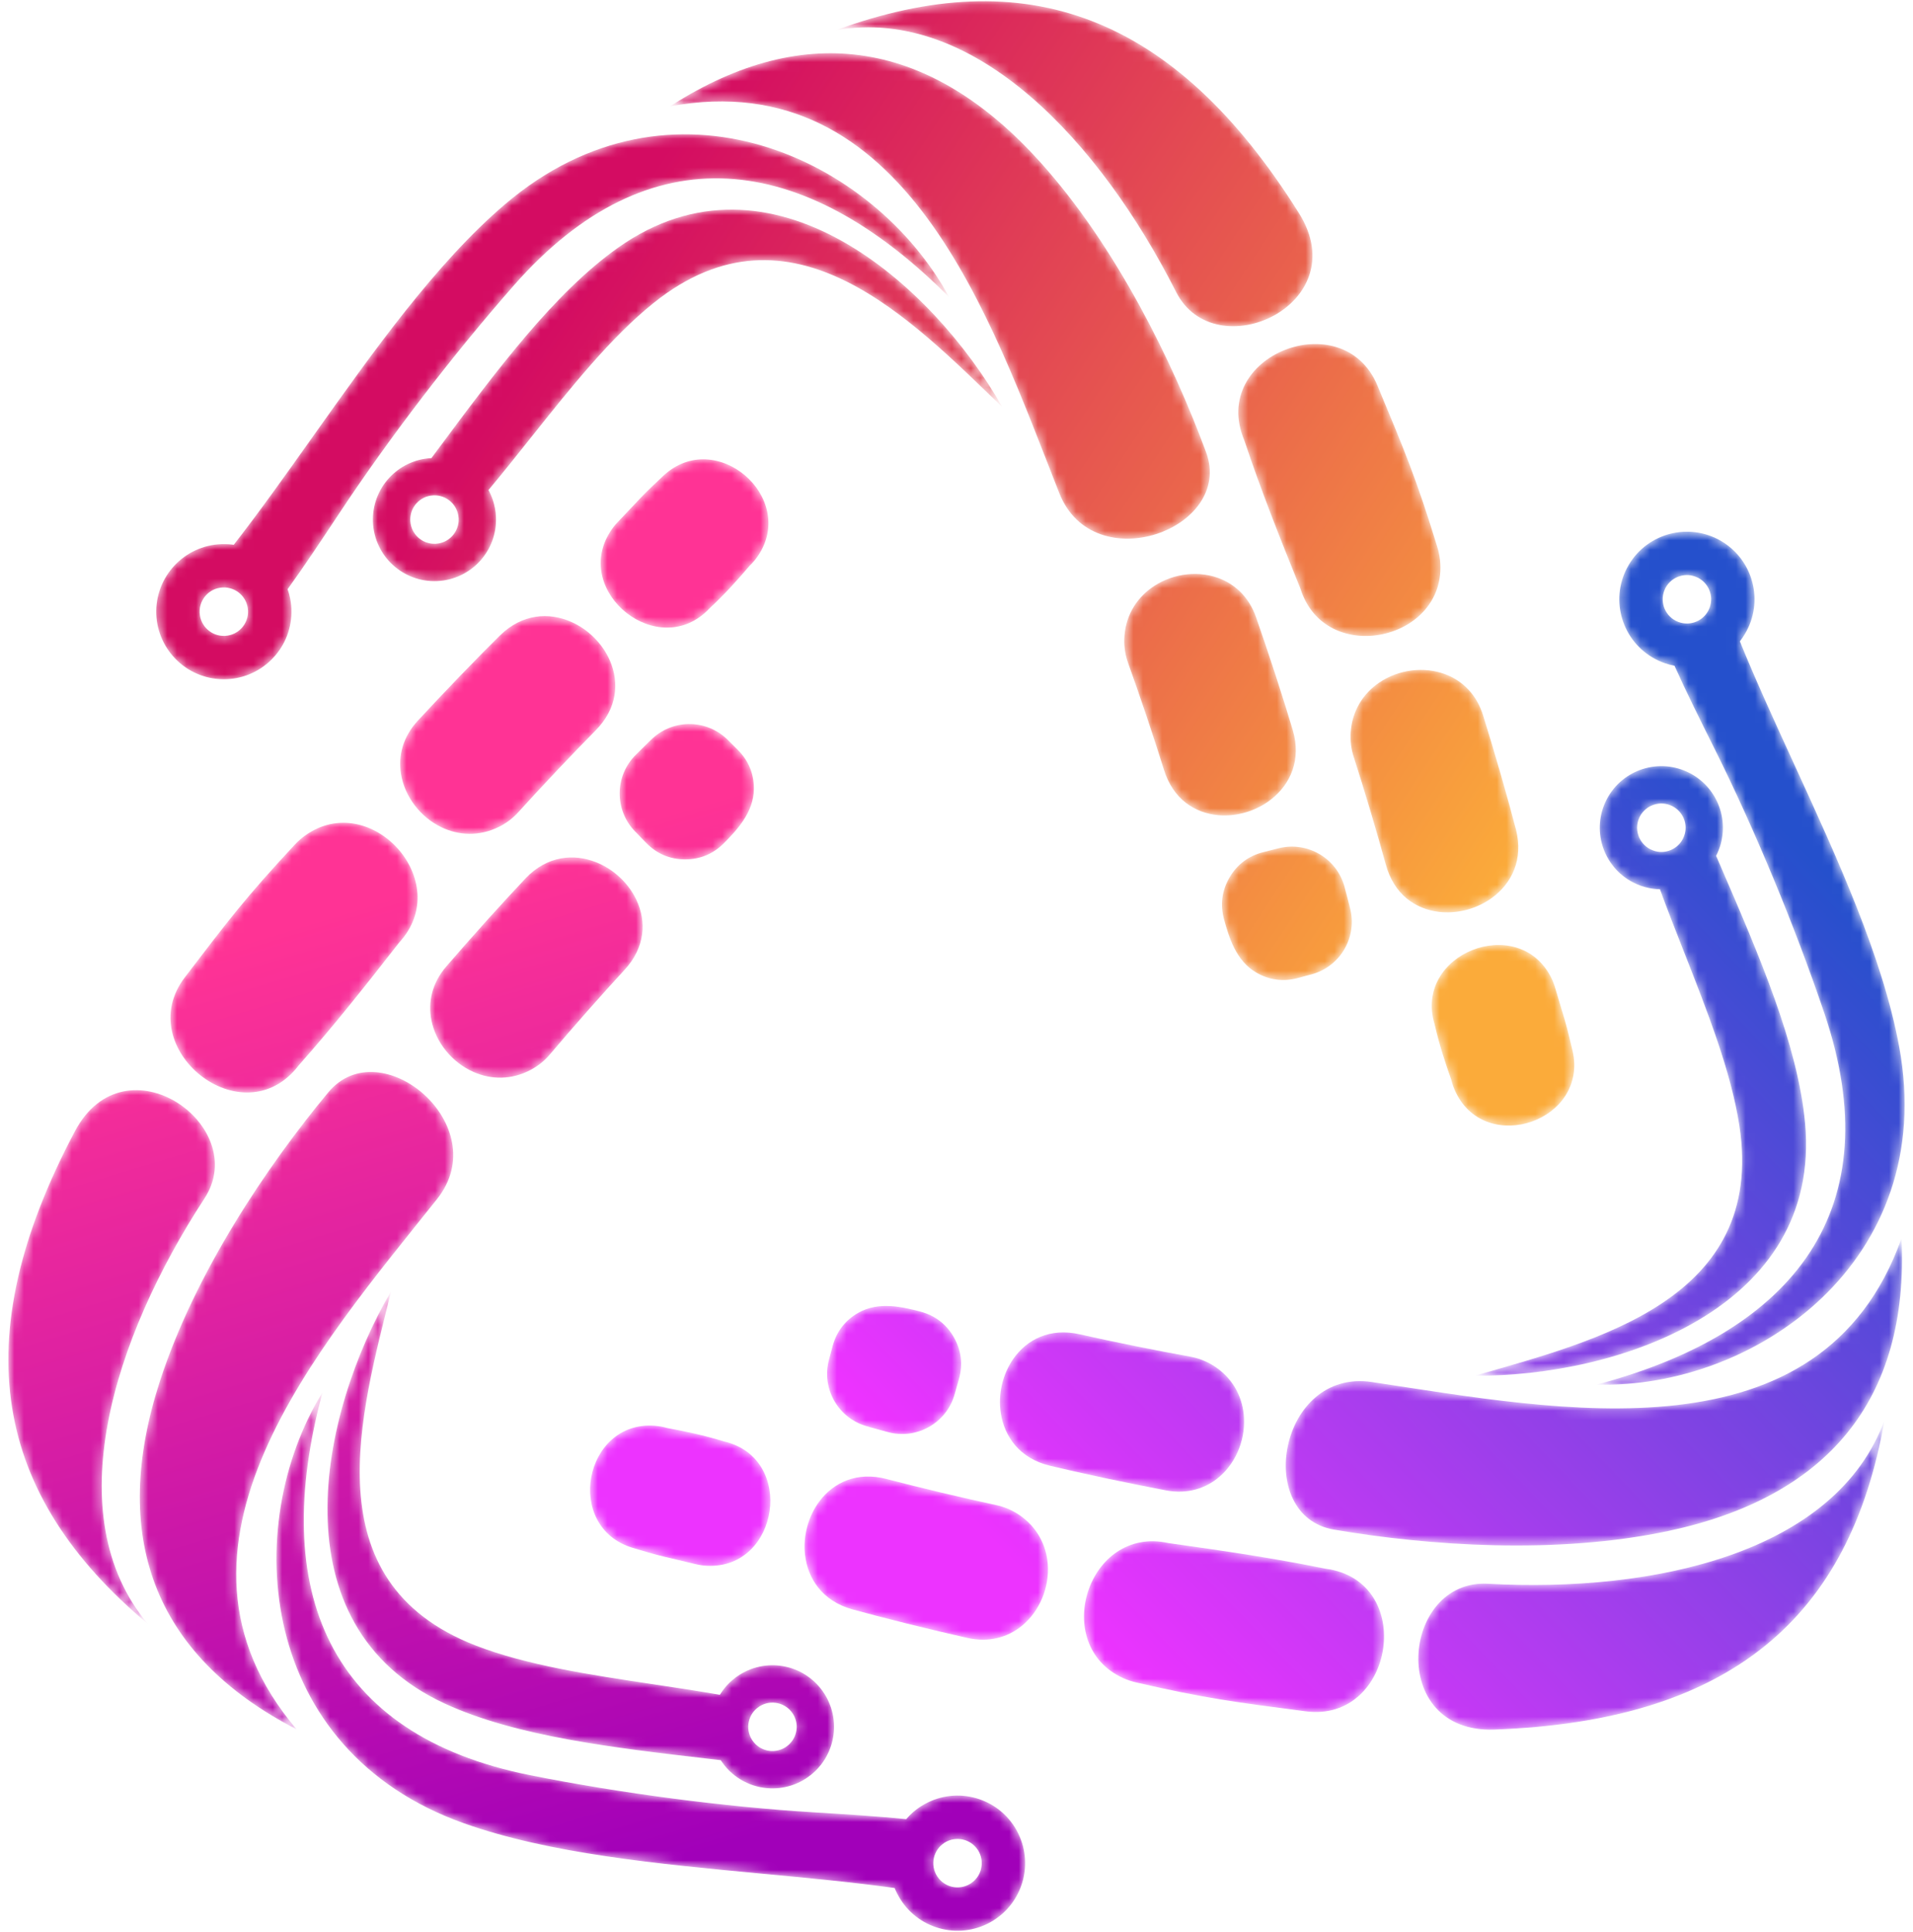 <svg width="200" height="202" viewBox="0 0 200 202" fill="none" xmlns="http://www.w3.org/2000/svg">
  <mask id="mask0_2_4" style="mask-type:luminance" maskUnits="userSpaceOnUse" x="87" y="0"
    width="51" height="35">
    <path fill-rule="evenodd" clip-rule="evenodd"
      d="M122.955 30.521C115.057 14.925 101.945 0.617 87.408 3.148C107.12 -4.053 122.697 1.363 135.813 22.305C141.779 31.829 127.04 38.589 122.955 30.521Z"
      fill="white" />
  </mask>
  <g mask="url(#mask0_2_4)">
    <path
      d="M122.955 30.521C115.057 14.925 101.945 0.617 87.408 3.148C107.12 -4.053 122.697 1.363 135.813 22.305C141.779 31.829 127.04 38.589 122.955 30.521Z"
      fill="url(#paint0_linear_2_4)" />
  </g>
  <mask id="mask1_2_4" style="mask-type:luminance" maskUnits="userSpaceOnUse" x="127" y="88"
    width="15" height="15">
    <path fill-rule="evenodd" clip-rule="evenodd"
      d="M132.057 89.101L133.677 88.691C135.193 88.308 136.728 88.576 137.979 89.319C139.231 90.063 140.203 91.285 140.588 92.803C140.721 93.331 141.093 94.689 141.2 95.183C141.519 96.663 141.228 98.141 140.492 99.344C139.757 100.551 138.572 101.484 137.109 101.876L135.665 102.264C134.908 102.467 134.16 102.517 133.429 102.417C132.697 102.319 131.989 102.068 131.311 101.668C130.257 101.048 129.545 100.127 129.028 99.1C128.543 98.137 128.233 97.084 127.969 96.119C127.763 95.357 127.707 94.607 127.801 93.875C127.896 93.143 128.143 92.433 128.539 91.755C128.936 91.072 129.433 90.505 130.02 90.063C130.609 89.619 131.291 89.295 132.057 89.101Z"
      fill="white" />
  </mask>
  <g mask="url(#mask1_2_4)">
    <path
      d="M132.057 89.101L133.677 88.691C135.193 88.308 136.728 88.576 137.979 89.319C139.231 90.063 140.203 91.285 140.588 92.803C140.721 93.331 141.093 94.689 141.2 95.183C141.519 96.663 141.228 98.141 140.492 99.344C139.757 100.551 138.572 101.484 137.109 101.876L135.665 102.264C134.908 102.467 134.16 102.517 133.429 102.417C132.697 102.319 131.989 102.068 131.311 101.668C130.257 101.048 129.545 100.127 129.028 99.1C128.543 98.137 128.233 97.084 127.969 96.119C127.763 95.357 127.707 94.607 127.801 93.875C127.896 93.143 128.143 92.433 128.539 91.755C128.936 91.072 129.433 90.505 130.02 90.063C130.609 89.619 131.291 89.295 132.057 89.101Z"
      fill="url(#paint1_linear_2_4)" />
  </g>
  <mask id="mask2_2_4" style="mask-type:luminance" maskUnits="userSpaceOnUse" x="141" y="70"
    width="18" height="26">
    <path fill-rule="evenodd" clip-rule="evenodd"
      d="M143.272 84.779L142.36 81.777L141.529 79.148C141.395 78.735 141.301 78.313 141.248 77.893C141.196 77.46 141.181 77.028 141.208 76.609C141.356 74.281 142.543 72.5 144.173 71.384C145.179 70.696 146.357 70.26 147.564 70.105C148.772 69.951 150.015 70.079 151.144 70.515C152.893 71.187 154.373 72.591 155.061 74.813L155.943 77.705L156.92 81.028L157.804 84.173L158.489 86.725C159.296 89.861 158.041 92.364 156 93.863C155.212 94.441 154.303 94.871 153.351 95.124C152.4 95.377 151.401 95.457 150.437 95.343C147.981 95.051 145.725 93.513 144.881 90.383L144.155 87.799L143.272 84.779Z"
      fill="white" />
  </mask>
  <g mask="url(#mask2_2_4)">
    <path
      d="M143.272 84.779L142.36 81.777L141.529 79.148C141.395 78.735 141.301 78.313 141.248 77.893C141.196 77.46 141.181 77.028 141.208 76.609C141.356 74.281 142.543 72.5 144.173 71.384C145.179 70.696 146.357 70.26 147.564 70.105C148.772 69.951 150.015 70.079 151.144 70.515C152.893 71.187 154.373 72.591 155.061 74.813L155.943 77.705L156.92 81.028L157.804 84.173L158.489 86.725C159.296 89.861 158.041 92.364 156 93.863C155.212 94.441 154.303 94.871 153.351 95.124C152.4 95.377 151.401 95.457 150.437 95.343C147.981 95.051 145.725 93.513 144.881 90.383L144.155 87.799L143.272 84.779Z"
      fill="url(#paint2_linear_2_4)" />
  </g>
  <mask id="mask3_2_4" style="mask-type:luminance" maskUnits="userSpaceOnUse" x="129" y="35"
    width="22" height="32">
    <path fill-rule="evenodd" clip-rule="evenodd"
      d="M135.96 61.552C133.719 56.011 131.864 51.345 130.087 46.035C126.356 37.107 140.427 31.701 144.009 40.313C146.871 47.181 148.081 50.056 150.261 57.171C150.405 57.643 150.505 58.12 150.552 58.592C151.393 66.957 138.556 69.815 135.96 61.552Z"
      fill="white" />
  </mask>
  <g mask="url(#mask3_2_4)">
    <path
      d="M135.96 61.552C133.719 56.011 131.864 51.345 130.087 46.035C126.356 37.107 140.427 31.701 144.009 40.313C146.871 47.181 148.081 50.056 150.261 57.171C150.405 57.643 150.505 58.12 150.552 58.592C151.393 66.957 138.556 69.815 135.96 61.552Z"
      fill="url(#paint3_linear_2_4)" />
  </g>
  <mask id="mask4_2_4" style="mask-type:luminance" maskUnits="userSpaceOnUse" x="149" y="98"
    width="16" height="20">
    <path fill-rule="evenodd" clip-rule="evenodd"
      d="M149.984 107.088C147.761 99.707 158.648 95.473 162.113 102.105C162.315 102.485 162.477 102.893 162.599 103.319L163.303 105.681C163.673 106.899 163.823 107.381 164.397 109.819C166.129 117.169 155.4 120.867 152.2 114.212C152.009 113.819 151.853 113.395 151.744 112.952C151.107 111.135 150.487 109.284 149.984 107.088Z"
      fill="white" />
  </mask>
  <g mask="url(#mask4_2_4)">
    <path
      d="M149.984 107.088C147.761 99.707 158.648 95.473 162.113 102.105C162.315 102.485 162.477 102.893 162.599 103.319L163.303 105.681C163.673 106.899 163.823 107.381 164.397 109.819C166.129 117.169 155.4 120.867 152.2 114.212C152.009 113.819 151.853 113.395 151.744 112.952C151.107 111.135 150.487 109.284 149.984 107.088Z"
      fill="url(#paint4_linear_2_4)" />
  </g>
  <mask id="mask5_2_4" style="mask-type:luminance" maskUnits="userSpaceOnUse" x="70" y="5"
    width="57" height="52">
    <path fill-rule="evenodd" clip-rule="evenodd"
      d="M108.731 16.924C116.716 25.78 122.624 37.897 126.091 47.273C129.053 55.288 114.34 60.675 110.745 51.555C103.513 33.197 94.643 6.613 70.06 11.113C84.408 1.879 97.463 4.425 108.731 16.924Z"
      fill="white" />
  </mask>
  <g mask="url(#mask5_2_4)">
    <path
      d="M108.731 16.924C116.716 25.78 122.624 37.897 126.091 47.273C129.053 55.288 114.34 60.675 110.745 51.555C103.513 33.197 94.643 6.613 70.06 11.113C84.408 1.879 97.463 4.425 108.731 16.924Z"
      fill="url(#paint5_linear_2_4)" />
  </g>
  <mask id="mask6_2_4" style="mask-type:luminance" maskUnits="userSpaceOnUse" x="16" y="14"
    width="84" height="58">
    <path fill-rule="evenodd" clip-rule="evenodd"
      d="M35.569 53.52C33.584 56.517 31.747 59.288 30.069 61.604C30.182 61.921 30.272 62.245 30.336 62.572C30.429 63.043 30.475 63.54 30.468 64.056C30.44 66.009 29.622 67.764 28.325 69.021C27.029 70.283 25.25 71.048 23.302 71.019C21.348 70.991 19.592 70.173 18.334 68.876C17.076 67.579 16.309 65.8 16.335 63.851C16.366 61.899 17.183 60.14 18.481 58.883C19.778 57.624 21.557 56.859 23.505 56.889C23.768 56.892 24.016 56.909 24.242 56.935L24.438 56.961C27.16 53.463 29.9 49.605 32.676 45.693C39.025 36.749 45.586 27.508 52.809 21.352C70.22 6.508 91.405 16.589 99.227 31.069C84.019 15.8 67.897 13.715 53.725 29.839C47.291 37.156 40.659 45.837 35.569 53.52ZM23.227 61.429H23.208C22.548 61.476 21.956 61.781 21.537 62.237C21.102 62.712 20.846 63.357 20.871 64.049L20.879 64.136C20.924 64.8 21.226 65.392 21.688 65.817C22.164 66.255 22.808 66.513 23.506 66.485L23.576 66.48C24.243 66.433 24.837 66.131 25.264 65.668C25.702 65.192 25.96 64.547 25.932 63.847L25.924 63.776C25.881 63.105 25.575 62.509 25.117 62.088C24.641 61.652 23.994 61.395 23.297 61.421L23.227 61.429Z"
      fill="white" />
  </mask>
  <g mask="url(#mask6_2_4)">
    <path
      d="M35.569 53.52C33.584 56.517 31.747 59.288 30.069 61.604C30.182 61.921 30.272 62.245 30.336 62.572C30.429 63.043 30.475 63.54 30.468 64.056C30.44 66.009 29.622 67.764 28.325 69.021C27.029 70.283 25.25 71.048 23.302 71.019C21.348 70.991 19.592 70.173 18.334 68.876C17.076 67.579 16.309 65.8 16.335 63.851C16.366 61.899 17.183 60.14 18.481 58.883C19.778 57.624 21.557 56.859 23.505 56.889C23.768 56.892 24.016 56.909 24.242 56.935L24.438 56.961C27.16 53.463 29.9 49.605 32.676 45.693C39.025 36.749 45.586 27.508 52.809 21.352C70.22 6.508 91.405 16.589 99.227 31.069C84.019 15.8 67.897 13.715 53.725 29.839C47.291 37.156 40.659 45.837 35.569 53.52ZM23.227 61.429H23.208C22.548 61.476 21.956 61.781 21.537 62.237C21.102 62.712 20.846 63.357 20.871 64.049L20.879 64.136C20.924 64.8 21.226 65.392 21.688 65.817C22.164 66.255 22.808 66.513 23.506 66.485L23.576 66.48C24.243 66.433 24.837 66.131 25.264 65.668C25.702 65.192 25.96 64.547 25.932 63.847L25.924 63.776C25.881 63.105 25.575 62.509 25.117 62.088C24.641 61.652 23.994 61.395 23.297 61.421L23.227 61.429Z"
      fill="url(#paint6_linear_2_4)" />
  </g>
  <mask id="mask7_2_4" style="mask-type:luminance" maskUnits="userSpaceOnUse" x="38" y="21"
    width="67" height="40">
    <path fill-rule="evenodd" clip-rule="evenodd"
      d="M40.684 49.969C41.788 48.768 43.348 47.985 45.103 47.897L45.846 46.899C51.87 38.796 57.956 30.611 64.638 25.883C80.619 14.581 97.531 29.755 104.781 42.552C95.381 33.536 82.743 20.121 68.321 31.685C63.861 35.263 59.66 40.537 55.465 45.805C54.027 47.612 52.587 49.42 51.068 51.239C51.252 51.572 51.406 51.924 51.529 52.292C51.715 52.852 51.828 53.447 51.853 54.06C51.926 55.835 51.271 57.473 50.158 58.684C49.045 59.895 47.466 60.681 45.688 60.756C43.914 60.829 42.275 60.176 41.064 59.061C39.853 57.948 39.066 56.368 38.991 54.592C38.918 52.817 39.571 51.18 40.684 49.969ZM45.247 51.801H45.229C44.569 51.847 43.977 52.152 43.557 52.608C43.122 53.081 42.866 53.727 42.892 54.421L42.899 54.505C42.944 55.172 43.246 55.764 43.707 56.188C44.182 56.627 44.828 56.885 45.526 56.857L45.596 56.851C46.264 56.807 46.857 56.503 47.284 56.04C47.722 55.564 47.98 54.916 47.951 54.219L47.944 54.148C47.901 53.477 47.594 52.881 47.137 52.461C46.661 52.023 46.014 51.765 45.317 51.793L45.247 51.801Z"
      fill="white" />
  </mask>
  <g mask="url(#mask7_2_4)">
    <path
      d="M40.684 49.969C41.788 48.768 43.348 47.985 45.103 47.897L45.846 46.899C51.87 38.796 57.956 30.611 64.638 25.883C80.619 14.581 97.531 29.755 104.781 42.552C95.381 33.536 82.743 20.121 68.321 31.685C63.861 35.263 59.66 40.537 55.465 45.805C54.027 47.612 52.587 49.42 51.068 51.239C51.252 51.572 51.406 51.924 51.529 52.292C51.715 52.852 51.828 53.447 51.853 54.06C51.926 55.835 51.271 57.473 50.158 58.684C49.045 59.895 47.466 60.681 45.688 60.756C43.914 60.829 42.275 60.176 41.064 59.061C39.853 57.948 39.066 56.368 38.991 54.592C38.918 52.817 39.571 51.18 40.684 49.969ZM45.247 51.801H45.229C44.569 51.847 43.977 52.152 43.557 52.608C43.122 53.081 42.866 53.727 42.892 54.421L42.899 54.505C42.944 55.172 43.246 55.764 43.707 56.188C44.182 56.627 44.828 56.885 45.526 56.857L45.596 56.851C46.264 56.807 46.857 56.503 47.284 56.04C47.722 55.564 47.98 54.916 47.951 54.219L47.944 54.148C47.901 53.477 47.594 52.881 47.137 52.461C46.661 52.023 46.014 51.765 45.317 51.793L45.247 51.801Z"
      fill="url(#paint7_linear_2_4)" />
  </g>
  <mask id="mask8_2_4" style="mask-type:luminance" maskUnits="userSpaceOnUse" x="117" y="60"
    width="19" height="26">
    <path fill-rule="evenodd" clip-rule="evenodd"
      d="M119.884 74.921L118.869 71.952L117.951 69.353C117.803 68.944 117.693 68.527 117.625 68.108C117.559 67.679 117.531 67.247 117.543 66.827C117.611 64.495 118.736 62.673 120.327 61.504C121.309 60.781 122.472 60.305 123.673 60.109C124.873 59.915 126.12 60 127.265 60.397C129.035 61.009 130.563 62.361 131.327 64.559L132.307 67.419L133.396 70.707L134.387 73.82L135.159 76.348C136.072 79.453 134.903 81.997 132.913 83.565C132.145 84.171 131.251 84.631 130.308 84.916C129.367 85.201 128.372 85.317 127.405 85.236C124.94 85.027 122.633 83.567 121.683 80.467L120.869 77.909L119.884 74.921Z"
      fill="white" />
  </mask>
  <g mask="url(#mask8_2_4)">
    <path
      d="M119.884 74.921L118.869 71.952L117.951 69.353C117.803 68.944 117.693 68.527 117.625 68.108C117.559 67.679 117.531 67.247 117.543 66.827C117.611 64.495 118.736 62.673 120.327 61.504C121.309 60.781 122.472 60.305 123.673 60.109C124.873 59.915 126.12 60 127.265 60.397C129.035 61.009 130.563 62.361 131.327 64.559L132.307 67.419L133.396 70.707L134.387 73.82L135.159 76.348C136.072 79.453 134.903 81.997 132.913 83.565C132.145 84.171 131.251 84.631 130.308 84.916C129.367 85.201 128.372 85.317 127.405 85.236C124.94 85.027 122.633 83.567 121.683 80.467L120.869 77.909L119.884 74.921Z"
      fill="url(#paint8_linear_2_4)" />
  </g>
  <mask id="mask9_2_4" style="mask-type:luminance" maskUnits="userSpaceOnUse" x="148" y="148"
    width="50" height="33">
    <path fill-rule="evenodd" clip-rule="evenodd"
      d="M155.54 165.59C172.995 166.549 191.941 162.348 197.019 148.493C193.399 169.164 180.92 179.946 156.225 180.834C144.995 181.239 146.509 165.094 155.54 165.59Z"
      fill="white" />
  </mask>
  <g mask="url(#mask9_2_4)">
    <path
      d="M155.54 165.59C172.995 166.549 191.941 162.348 197.019 148.493C193.399 169.164 180.92 179.946 156.225 180.834C144.995 181.239 146.509 165.094 155.54 165.59Z"
      fill="url(#paint9_linear_2_4)" />
  </g>
  <mask id="mask10_2_4" style="mask-type:luminance" maskUnits="userSpaceOnUse" x="86" y="136"
    width="15" height="14">
    <path fill-rule="evenodd" clip-rule="evenodd"
      d="M100.256 144.182L99.801 145.791C99.376 147.296 98.376 148.491 97.107 149.202C95.837 149.916 94.292 150.145 92.785 149.72C92.261 149.572 90.899 149.215 90.419 149.059C88.977 148.596 87.841 147.606 87.168 146.367C86.491 145.127 86.275 143.634 86.667 142.171L87.053 140.727C87.257 139.969 87.587 139.296 88.039 138.713C88.489 138.13 89.061 137.642 89.747 137.253C90.809 136.651 91.964 136.495 93.112 136.56C94.188 136.622 95.255 136.88 96.224 137.134C96.985 137.336 97.664 137.662 98.251 138.11C98.837 138.559 99.328 139.128 99.719 139.809C100.112 140.494 100.353 141.208 100.443 141.939C100.532 142.67 100.472 143.422 100.256 144.182Z"
      fill="white" />
  </mask>
  <g mask="url(#mask10_2_4)">
    <path
      d="M100.256 144.182L99.801 145.791C99.376 147.296 98.376 148.491 97.107 149.202C95.837 149.916 94.292 150.145 92.785 149.72C92.261 149.572 90.899 149.215 90.419 149.059C88.977 148.596 87.841 147.606 87.168 146.367C86.491 145.127 86.275 143.634 86.667 142.171L87.053 140.727C87.257 139.969 87.587 139.296 88.039 138.713C88.489 138.13 89.061 137.642 89.747 137.253C90.809 136.651 91.964 136.495 93.112 136.56C94.188 136.622 95.255 136.88 96.224 137.134C96.985 137.336 97.664 137.662 98.251 138.11C98.837 138.559 99.328 139.128 99.719 139.809C100.112 140.494 100.353 141.208 100.443 141.939C100.532 142.67 100.472 143.422 100.256 144.182Z"
      fill="url(#paint10_linear_2_4)" />
  </g>
  <mask id="mask11_2_4" style="mask-type:luminance" maskUnits="userSpaceOnUse" x="84" y="154"
    width="26" height="18">
    <path fill-rule="evenodd" clip-rule="evenodd"
      d="M98.392 156.057L101.448 156.767L104.14 157.363C104.564 157.454 104.977 157.583 105.368 157.747C105.769 157.918 106.149 158.122 106.5 158.354C108.443 159.646 109.391 161.565 109.541 163.534C109.636 164.749 109.423 165.988 108.953 167.111C108.484 168.233 107.752 169.245 106.809 170.007C105.352 171.184 103.397 171.765 101.128 171.25L98.183 170.568L94.817 169.752L91.651 168.945L89.097 168.263C85.979 167.393 84.439 165.055 84.161 162.537C84.055 161.566 84.137 160.563 84.395 159.611C84.651 158.663 85.08 157.757 85.661 156.98C87.143 154.999 89.601 153.814 92.735 154.648L95.336 155.311L98.392 156.057Z"
      fill="white" />
  </mask>
  <g mask="url(#mask11_2_4)">
    <path
      d="M98.392 156.057L101.448 156.767L104.14 157.363C104.564 157.454 104.977 157.583 105.368 157.747C105.769 157.918 106.149 158.122 106.5 158.354C108.443 159.646 109.391 161.565 109.541 163.534C109.636 164.749 109.423 165.988 108.953 167.111C108.484 168.233 107.752 169.245 106.809 170.007C105.352 171.184 103.397 171.765 101.128 171.25L98.183 170.568L94.817 169.752L91.651 168.945L89.097 168.263C85.979 167.393 84.439 165.055 84.161 162.537C84.055 161.566 84.137 160.563 84.395 159.611C84.651 158.663 85.08 157.757 85.661 156.98C87.143 154.999 89.601 153.814 92.735 154.648L95.336 155.311L98.392 156.057Z"
      fill="url(#paint11_linear_2_4)" />
  </g>
  <mask id="mask12_2_4" style="mask-type:luminance" maskUnits="userSpaceOnUse" x="113" y="161"
    width="32" height="18">
    <path fill-rule="evenodd" clip-rule="evenodd"
      d="M122.163 161.337C128.083 162.168 133.051 162.893 138.539 164.01C148.136 165.243 145.781 180.132 136.532 178.928C129.153 177.972 126.059 177.583 118.808 175.914C118.325 175.803 117.863 175.65 117.431 175.455C109.765 172.001 113.709 159.455 122.163 161.337Z"
      fill="white" />
  </mask>
  <g mask="url(#mask12_2_4)">
    <path
      d="M122.163 161.337C128.083 162.168 133.051 162.893 138.539 164.01C148.136 165.243 145.781 180.132 136.532 178.928C129.153 177.972 126.059 177.583 118.808 175.914C118.325 175.803 117.863 175.65 117.431 175.455C109.765 172.001 113.709 159.455 122.163 161.337Z"
      fill="url(#paint12_linear_2_4)" />
  </g>
  <mask id="mask13_2_4" style="mask-type:luminance" maskUnits="userSpaceOnUse" x="61" y="149"
    width="20" height="15">
    <path fill-rule="evenodd" clip-rule="evenodd"
      d="M75.717 150.715C83.22 152.481 81.443 164.025 73.967 163.711C73.537 163.695 73.103 163.632 72.673 163.525L70.275 162.953C69.035 162.666 68.543 162.553 66.144 161.832C58.913 159.657 61.075 148.516 68.439 149.071C68.874 149.103 69.319 149.18 69.758 149.307C71.651 149.664 73.563 150.052 75.717 150.715Z"
      fill="white" />
  </mask>
  <g mask="url(#mask13_2_4)">
    <path
      d="M75.717 150.715C83.22 152.481 81.443 164.025 73.967 163.711C73.537 163.695 73.103 163.632 72.673 163.525L70.275 162.953C69.035 162.666 68.543 162.553 66.144 161.832C58.913 159.657 61.075 148.516 68.439 149.071C68.874 149.103 69.319 149.18 69.758 149.307C71.651 149.664 73.563 150.052 75.717 150.715Z"
      fill="url(#paint13_linear_2_4)" />
  </g>
  <mask id="mask14_2_4" style="mask-type:luminance" maskUnits="userSpaceOnUse" x="134" y="129"
    width="65" height="33">
    <path fill-rule="evenodd" clip-rule="evenodd"
      d="M174.427 160.071C162.764 162.558 149.316 161.616 139.463 159.929C131.041 158.489 133.733 143.052 143.429 144.5C162.943 147.415 190.401 153.025 198.795 129.486C199.619 146.53 190.885 156.562 174.427 160.071Z"
      fill="white" />
  </mask>
  <g mask="url(#mask14_2_4)">
    <path
      d="M174.427 160.071C162.764 162.558 149.316 161.616 139.463 159.929C131.041 158.489 133.733 143.052 143.429 144.5C162.943 147.415 190.401 153.025 198.795 129.486C199.619 146.53 190.885 156.562 174.427 160.071Z"
      fill="url(#paint14_linear_2_4)" />
  </g>
  <mask id="mask15_2_4" style="mask-type:luminance" maskUnits="userSpaceOnUse" x="166" y="55"
    width="34" height="90">
    <path fill-rule="evenodd" clip-rule="evenodd"
      d="M179.315 78.413C177.712 75.195 176.231 72.219 175.064 69.607C174.732 69.547 174.407 69.463 174.092 69.355C173.637 69.2 173.184 68.991 172.741 68.728C171.064 67.725 169.952 66.14 169.512 64.388C169.068 62.635 169.296 60.712 170.295 59.04C171.296 57.361 172.881 56.249 174.633 55.808C176.385 55.367 178.311 55.593 179.985 56.591C181.66 57.593 182.773 59.179 183.215 60.933C183.657 62.685 183.429 64.608 182.429 66.28C182.295 66.507 182.156 66.712 182.021 66.895L181.9 67.052C183.569 71.16 185.54 75.46 187.539 79.821C192.109 89.791 196.833 100.095 198.553 109.427C202.703 131.927 183.38 145.233 166.929 144.767C187.756 139.232 197.624 126.312 190.745 105.977C187.625 96.747 183.424 86.661 179.315 78.413ZM178.636 63.769L178.645 63.753C178.935 63.159 178.967 62.493 178.781 61.901C178.588 61.288 178.157 60.743 177.545 60.419L177.467 60.383C176.869 60.091 176.205 60.055 175.605 60.243C174.988 60.436 174.443 60.864 174.117 61.483L174.088 61.547C173.793 62.148 173.76 62.813 173.947 63.415C174.14 64.031 174.571 64.577 175.191 64.904L175.255 64.931C175.857 65.229 176.527 65.263 177.12 65.076C177.736 64.883 178.283 64.452 178.607 63.835L178.636 63.769Z"
      fill="white" />
  </mask>
  <g mask="url(#mask15_2_4)">
    <path
      d="M179.315 78.413C177.712 75.195 176.231 72.219 175.064 69.607C174.732 69.547 174.407 69.463 174.092 69.355C173.637 69.2 173.184 68.991 172.741 68.728C171.064 67.725 169.952 66.14 169.512 64.388C169.068 62.635 169.296 60.712 170.295 59.04C171.296 57.361 172.881 56.249 174.633 55.808C176.385 55.367 178.311 55.593 179.985 56.591C181.66 57.593 182.773 59.179 183.215 60.933C183.657 62.685 183.429 64.608 182.429 66.28C182.295 66.507 182.156 66.712 182.021 66.895L181.9 67.052C183.569 71.16 185.54 75.46 187.539 79.821C192.109 89.791 196.833 100.095 198.553 109.427C202.703 131.927 183.38 145.233 166.929 144.767C187.756 139.232 197.624 126.312 190.745 105.977C187.625 96.747 183.424 86.661 179.315 78.413ZM178.636 63.769L178.645 63.753C178.935 63.159 178.967 62.493 178.781 61.901C178.588 61.288 178.157 60.743 177.545 60.419L177.467 60.383C176.869 60.091 176.205 60.055 175.605 60.243C174.988 60.436 174.443 60.864 174.117 61.483L174.088 61.547C173.793 62.148 173.76 62.813 173.947 63.415C174.14 64.031 174.571 64.577 175.191 64.904L175.255 64.931C175.857 65.229 176.527 65.263 177.12 65.076C177.736 64.883 178.283 64.452 178.607 63.835L178.636 63.769Z"
      fill="url(#paint15_linear_2_4)" />
  </g>
  <mask id="mask16_2_4" style="mask-type:luminance" maskUnits="userSpaceOnUse" x="154" y="80"
    width="35" height="64">
    <path fill-rule="evenodd" clip-rule="evenodd"
      d="M179.833 84.619C180.32 86.175 180.219 87.916 179.417 89.48L179.911 90.623C183.916 99.891 187.961 109.255 188.715 117.405C190.512 136.895 168.916 143.955 154.207 143.836C166.717 140.203 184.652 135.965 181.848 117.693C180.98 112.043 178.513 105.768 176.048 99.5C175.203 97.352 174.356 95.2 173.541 92.976C173.16 92.968 172.779 92.927 172.399 92.848C171.82 92.729 171.248 92.531 170.705 92.245C169.132 91.421 168.04 90.035 167.548 88.465C167.056 86.895 167.164 85.135 167.988 83.557C168.812 81.985 170.197 80.892 171.768 80.4C173.339 79.908 175.1 80.017 176.676 80.84C178.249 81.664 179.34 83.048 179.833 84.619ZM175.964 87.653L175.973 87.637C176.264 87.043 176.296 86.379 176.111 85.787C175.917 85.172 175.487 84.628 174.873 84.303L174.796 84.267C174.197 83.973 173.533 83.939 172.936 84.127C172.317 84.319 171.772 84.749 171.445 85.367L171.417 85.431C171.121 86.031 171.088 86.697 171.275 87.297C171.468 87.916 171.9 88.463 172.519 88.787L172.584 88.815C173.187 89.115 173.855 89.147 174.448 88.96C175.065 88.768 175.612 88.336 175.936 87.719L175.964 87.653Z"
      fill="white" />
  </mask>
  <g mask="url(#mask16_2_4)">
    <path
      d="M179.833 84.619C180.32 86.175 180.219 87.916 179.417 89.48L179.911 90.623C183.916 99.891 187.961 109.255 188.715 117.405C190.512 136.895 168.916 143.955 154.207 143.836C166.717 140.203 184.652 135.965 181.848 117.693C180.98 112.043 178.513 105.768 176.048 99.5C175.203 97.352 174.356 95.2 173.541 92.976C173.16 92.968 172.779 92.927 172.399 92.848C171.82 92.729 171.248 92.531 170.705 92.245C169.132 91.421 168.04 90.035 167.548 88.465C167.056 86.895 167.164 85.135 167.988 83.557C168.812 81.985 170.197 80.892 171.768 80.4C173.339 79.908 175.1 80.017 176.676 80.84C178.249 81.664 179.34 83.048 179.833 84.619ZM175.964 87.653L175.973 87.637C176.264 87.043 176.296 86.379 176.111 85.787C175.917 85.172 175.487 84.628 174.873 84.303L174.796 84.267C174.197 83.973 173.533 83.939 172.936 84.127C172.317 84.319 171.772 84.749 171.445 85.367L171.417 85.431C171.121 86.031 171.088 86.697 171.275 87.297C171.468 87.916 171.9 88.463 172.519 88.787L172.584 88.815C173.187 89.115 173.855 89.147 174.448 88.96C175.065 88.768 175.612 88.336 175.936 87.719L175.964 87.653Z"
      fill="url(#paint16_linear_2_4)" />
  </g>
  <mask id="mask17_2_4" style="mask-type:luminance" maskUnits="userSpaceOnUse" x="104" y="139"
    width="27" height="17">
    <path fill-rule="evenodd" clip-rule="evenodd"
      d="M118.623 140.731L121.703 141.336L124.412 141.84C124.84 141.916 125.257 142.031 125.652 142.182C126.059 142.339 126.447 142.53 126.804 142.751C128.791 143.975 129.803 145.861 130.021 147.823C130.156 149.035 129.987 150.28 129.556 151.418C129.125 152.556 128.427 153.592 127.511 154.385C126.096 155.611 124.161 156.259 121.876 155.822L118.909 155.24L115.517 154.54L112.325 153.841L109.751 153.246C106.604 152.484 104.985 150.199 104.623 147.693C104.481 146.725 104.531 145.72 104.755 144.76C104.979 143.803 105.376 142.884 105.931 142.087C107.344 140.057 109.761 138.789 112.921 139.516L115.543 140.09L118.623 140.731Z"
      fill="white" />
  </mask>
  <g mask="url(#mask17_2_4)">
    <path
      d="M118.623 140.731L121.703 141.336L124.412 141.84C124.84 141.916 125.257 142.031 125.652 142.182C126.059 142.339 126.447 142.53 126.804 142.751C128.791 143.975 129.803 145.861 130.021 147.823C130.156 149.035 129.987 150.28 129.556 151.418C129.125 152.556 128.427 153.592 127.511 154.385C126.096 155.611 124.161 156.259 121.876 155.822L118.909 155.24L115.517 154.54L112.325 153.841L109.751 153.246C106.604 152.484 104.985 150.199 104.623 147.693C104.481 146.725 104.531 145.72 104.755 144.76C104.979 143.803 105.376 142.884 105.931 142.087C107.344 140.057 109.761 138.789 112.921 139.516L115.543 140.09L118.623 140.731Z"
      fill="url(#paint17_linear_2_4)" />
  </g>
  <mask id="mask18_2_4" style="mask-type:luminance" maskUnits="userSpaceOnUse" x="0" y="113"
    width="23" height="57">
    <path fill-rule="evenodd" clip-rule="evenodd"
      d="M21.378 125.304C11.82 139.941 5.985 158.449 15.445 169.775C-0.647 156.305 -3.744 140.107 7.834 118.276C13.099 108.348 26.323 117.731 21.378 125.304Z"
      fill="white" />
  </mask>
  <g mask="url(#mask18_2_4)">
    <path
      d="M21.378 125.304C11.82 139.941 5.985 158.449 15.445 169.775C-0.647 156.305 -3.744 140.107 7.834 118.276C13.099 108.348 26.323 117.731 21.378 125.304Z"
      fill="url(#paint18_linear_2_4)" />
  </g>
  <mask id="mask19_2_4" style="mask-type:luminance" maskUnits="userSpaceOnUse" x="64" y="75"
    width="15" height="15">
    <path fill-rule="evenodd" clip-rule="evenodd"
      d="M67.559 88.131L66.394 86.933C65.304 85.812 64.769 84.348 64.787 82.895C64.804 81.437 65.378 79.984 66.499 78.893C66.889 78.512 67.88 77.512 68.255 77.173C69.376 76.157 70.802 75.668 72.212 75.705C73.624 75.739 75.025 76.297 76.096 77.369L77.153 78.425C77.708 78.98 78.127 79.601 78.405 80.284C78.685 80.967 78.821 81.707 78.815 82.495C78.805 83.716 78.363 84.793 77.733 85.755C77.141 86.656 76.384 87.451 75.679 88.163C75.124 88.721 74.503 89.145 73.821 89.429C73.138 89.713 72.401 89.855 71.616 89.852C70.826 89.849 70.087 89.703 69.409 89.415C68.731 89.127 68.11 88.697 67.559 88.131Z"
      fill="white" />
  </mask>
  <g mask="url(#mask19_2_4)">
    <path
      d="M67.559 88.131L66.394 86.933C65.304 85.812 64.769 84.348 64.787 82.895C64.804 81.437 65.378 79.984 66.499 78.893C66.889 78.512 67.88 77.512 68.255 77.173C69.376 76.157 70.802 75.668 72.212 75.705C73.624 75.739 75.025 76.297 76.096 77.369L77.153 78.425C77.708 78.98 78.127 79.601 78.405 80.284C78.685 80.967 78.821 81.707 78.815 82.495C78.805 83.716 78.363 84.793 77.733 85.755C77.141 86.656 76.384 87.451 75.679 88.163C75.124 88.721 74.503 89.145 73.821 89.429C73.138 89.713 72.401 89.855 71.616 89.852C70.826 89.849 70.087 89.703 69.409 89.415C68.731 89.127 68.11 88.697 67.559 88.131Z"
      fill="url(#paint19_linear_2_4)" />
  </g>
  <mask id="mask20_2_4" style="mask-type:luminance" maskUnits="userSpaceOnUse" x="41" y="64"
    width="24" height="24">
    <path fill-rule="evenodd" clip-rule="evenodd"
      d="M58.208 80.579L56.065 82.871L54.203 84.904C53.912 85.227 53.594 85.52 53.257 85.776C52.908 86.037 52.541 86.265 52.165 86.452C50.074 87.488 47.939 87.351 46.158 86.497C45.058 85.971 44.092 85.167 43.354 84.199C42.617 83.231 42.107 82.091 41.919 80.895C41.627 79.044 42.102 77.06 43.682 75.352L45.746 73.143L48.136 70.636L50.417 68.297L52.285 66.428C54.597 64.161 57.392 63.997 59.71 65.015C60.606 65.409 61.433 65.981 62.128 66.68C62.822 67.376 63.392 68.2 63.775 69.092C64.749 71.365 64.546 74.088 62.256 76.384L60.381 78.305L58.208 80.579Z"
      fill="white" />
  </mask>
  <g mask="url(#mask20_2_4)">
    <path
      d="M58.208 80.579L56.065 82.871L54.203 84.904C53.912 85.227 53.594 85.52 53.257 85.776C52.908 86.037 52.541 86.265 52.165 86.452C50.074 87.488 47.939 87.351 46.158 86.497C45.058 85.971 44.092 85.167 43.354 84.199C42.617 83.231 42.107 82.091 41.919 80.895C41.627 79.044 42.102 77.06 43.682 75.352L45.746 73.143L48.136 70.636L50.417 68.297L52.285 66.428C54.597 64.161 57.392 63.997 59.71 65.015C60.606 65.409 61.433 65.981 62.128 66.68C62.822 67.376 63.392 68.2 63.775 69.092C64.749 71.365 64.546 74.088 62.256 76.384L60.381 78.305L58.208 80.579Z"
      fill="url(#paint20_linear_2_4)" />
  </g>
  <mask id="mask21_2_4" style="mask-type:luminance" maskUnits="userSpaceOnUse" x="17" y="86"
    width="27" height="29">
    <path fill-rule="evenodd" clip-rule="evenodd"
      d="M41.749 98.525C38.07 103.237 34.958 107.176 31.247 111.369C25.381 119.065 13.664 109.581 19.331 102.175C23.849 96.261 25.732 93.776 30.804 88.332C31.141 87.969 31.505 87.645 31.889 87.368C38.714 82.457 47.607 92.145 41.749 98.525Z"
      fill="white" />
  </mask>
  <g mask="url(#mask21_2_4)">
    <path
      d="M41.749 98.525C38.07 103.237 34.958 107.176 31.247 111.369C25.381 119.065 13.664 109.581 19.331 102.175C23.849 96.261 25.732 93.776 30.804 88.332C31.141 87.969 31.505 87.645 31.889 87.368C38.714 82.457 47.607 92.145 41.749 98.525Z"
      fill="url(#paint21_linear_2_4)" />
  </g>
  <mask id="mask22_2_4" style="mask-type:luminance" maskUnits="userSpaceOnUse" x="62" y="48"
    width="19" height="18">
    <path fill-rule="evenodd" clip-rule="evenodd"
      d="M74.172 63.613C68.891 69.228 59.782 61.916 63.792 55.6C64.021 55.236 64.292 54.891 64.6 54.572L66.294 52.781C67.164 51.851 67.507 51.481 69.331 49.764C74.829 44.589 83.397 52.032 79.235 58.132C78.989 58.493 78.7 58.84 78.369 59.157C77.115 60.617 75.823 62.079 74.172 63.613Z"
      fill="white" />
  </mask>
  <g mask="url(#mask22_2_4)">
    <path
      d="M74.172 63.613C68.891 69.228 59.782 61.916 63.792 55.6C64.021 55.236 64.292 54.891 64.6 54.572L66.294 52.781C67.164 51.851 67.507 51.481 69.331 49.764C74.829 44.589 83.397 52.032 79.235 58.132C78.989 58.493 78.7 58.84 78.369 59.157C77.115 60.617 75.823 62.079 74.172 63.613Z"
      fill="url(#paint22_linear_2_4)" />
  </g>
  <mask id="mask23_2_4" style="mask-type:luminance" maskUnits="userSpaceOnUse" x="14" y="112"
    width="34" height="69">
    <path fill-rule="evenodd" clip-rule="evenodd"
      d="M16.714 144.42C20.392 133.077 27.931 121.901 34.319 114.212C39.777 107.639 51.799 117.688 45.698 125.361C33.418 140.803 14.829 161.777 31.018 180.816C15.846 173.007 11.524 160.429 16.714 144.42Z"
      fill="white" />
  </mask>
  <g mask="url(#mask23_2_4)">
    <path
      d="M16.714 144.42C20.392 133.077 27.931 121.901 34.319 114.212C39.777 107.639 51.799 117.688 45.698 125.361C33.418 140.803 14.829 161.777 31.018 180.816C15.846 173.007 11.524 160.429 16.714 144.42Z"
      fill="url(#paint23_linear_2_4)" />
  </g>
  <mask id="mask24_2_4" style="mask-type:luminance" maskUnits="userSpaceOnUse" x="28" y="145"
    width="80" height="57">
    <path fill-rule="evenodd" clip-rule="evenodd"
      d="M84.988 189.483C88.576 189.703 91.895 189.908 94.739 190.204C94.957 189.947 95.193 189.707 95.445 189.488C95.807 189.172 96.213 188.884 96.663 188.633C98.369 187.681 100.297 187.511 102.036 188.005C103.776 188.497 105.327 189.656 106.276 191.357C107.228 193.064 107.399 194.993 106.905 196.731C106.411 198.469 105.253 200.022 103.552 200.974C101.847 201.924 99.915 202.095 98.176 201.6C96.437 201.107 94.885 199.948 93.939 198.246C93.809 198.017 93.7 197.793 93.609 197.585L93.533 197.402C89.143 196.793 84.433 196.349 79.657 195.901C68.737 194.875 57.453 193.813 48.51 190.636C26.949 182.98 25.087 159.593 33.717 145.579C28.097 166.384 34.352 181.389 55.402 185.601C64.956 187.513 75.789 188.917 84.988 189.483ZM98.009 196.217L98.019 196.232C98.389 196.781 98.949 197.141 99.555 197.276C100.183 197.416 100.869 197.315 101.457 196.946L101.527 196.897C102.079 196.525 102.441 195.968 102.579 195.356C102.72 194.725 102.621 194.037 102.248 193.446L102.209 193.389C101.836 192.834 101.276 192.471 100.661 192.333C100.031 192.192 99.343 192.292 98.751 192.665L98.693 192.708C98.133 193.08 97.771 193.644 97.636 194.251C97.495 194.88 97.595 195.569 97.968 196.159L98.009 196.217Z"
      fill="white" />
  </mask>
  <g mask="url(#mask24_2_4)">
    <path
      d="M84.988 189.483C88.576 189.703 91.895 189.908 94.739 190.204C94.957 189.947 95.193 189.707 95.445 189.488C95.807 189.172 96.213 188.884 96.663 188.633C98.369 187.681 100.297 187.511 102.036 188.005C103.776 188.497 105.327 189.656 106.276 191.357C107.228 193.064 107.399 194.993 106.905 196.731C106.411 198.469 105.253 200.022 103.552 200.974C101.847 201.924 99.915 202.095 98.176 201.6C96.437 201.107 94.885 199.948 93.939 198.246C93.809 198.017 93.7 197.793 93.609 197.585L93.533 197.402C89.143 196.793 84.433 196.349 79.657 195.901C68.737 194.875 57.453 193.813 48.51 190.636C26.949 182.98 25.087 159.593 33.717 145.579C28.097 166.384 34.352 181.389 55.402 185.601C64.956 187.513 75.789 188.917 84.988 189.483ZM98.009 196.217L98.019 196.232C98.389 196.781 98.949 197.141 99.555 197.276C100.183 197.416 100.869 197.315 101.457 196.946L101.527 196.897C102.079 196.525 102.441 195.968 102.579 195.356C102.72 194.725 102.621 194.037 102.248 193.446L102.209 193.389C101.836 192.834 101.276 192.471 100.661 192.333C100.031 192.192 99.343 192.292 98.751 192.665L98.693 192.708C98.133 193.08 97.771 193.644 97.636 194.251C97.495 194.88 97.595 195.569 97.968 196.159L98.009 196.217Z"
      fill="url(#paint24_linear_2_4)" />
  </g>
  <mask id="mask25_2_4" style="mask-type:luminance" maskUnits="userSpaceOnUse" x="34" y="135"
    width="54" height="52">
    <path fill-rule="evenodd" clip-rule="evenodd"
      d="M79.355 186.828C77.764 186.473 76.305 185.514 75.352 184.037L74.116 183.893C64.087 182.728 53.955 181.55 46.52 178.126C28.743 169.938 33.427 147.705 40.884 135.027C37.775 147.677 32.478 165.329 49.704 172.036C55.031 174.11 61.7 175.11 68.359 176.109C70.643 176.452 72.929 176.794 75.263 177.201C75.46 176.875 75.688 176.565 75.945 176.275C76.339 175.833 76.795 175.439 77.315 175.111C78.815 174.16 80.56 173.908 82.167 174.266C83.772 174.625 85.243 175.599 86.196 177.101C87.145 178.6 87.4 180.347 87.04 181.954C86.681 183.559 85.707 185.03 84.205 185.983C82.705 186.934 80.961 187.187 79.355 186.828ZM78.66 181.96L78.669 181.977C79.04 182.525 79.6 182.886 80.205 183.021C80.833 183.16 81.52 183.06 82.108 182.691L82.177 182.642C82.731 182.27 83.093 181.712 83.229 181.101C83.372 180.47 83.273 179.782 82.9 179.191L82.859 179.133C82.487 178.578 81.927 178.215 81.313 178.077C80.681 177.936 79.993 178.036 79.403 178.41L79.345 178.452C78.785 178.825 78.423 179.387 78.288 179.994C78.145 180.625 78.245 181.314 78.619 181.904L78.66 181.96Z"
      fill="white" />
  </mask>
  <g mask="url(#mask25_2_4)">
    <path
      d="M79.355 186.828C77.764 186.473 76.305 185.514 75.352 184.037L74.116 183.893C64.087 182.728 53.955 181.55 46.52 178.126C28.743 169.938 33.427 147.705 40.884 135.027C37.775 147.677 32.478 165.329 49.704 172.036C55.031 174.11 61.7 175.11 68.359 176.109C70.643 176.452 72.929 176.794 75.263 177.201C75.46 176.875 75.688 176.565 75.945 176.275C76.339 175.833 76.795 175.439 77.315 175.111C78.815 174.16 80.56 173.908 82.167 174.266C83.772 174.625 85.243 175.599 86.196 177.101C87.145 178.6 87.4 180.347 87.04 181.954C86.681 183.559 85.707 185.03 84.205 185.983C82.705 186.934 80.961 187.187 79.355 186.828ZM78.66 181.96L78.669 181.977C79.04 182.525 79.6 182.886 80.205 183.021C80.833 183.16 81.52 183.06 82.108 182.691L82.177 182.642C82.731 182.27 83.093 181.712 83.229 181.101C83.372 180.47 83.273 179.782 82.9 179.191L82.859 179.133C82.487 178.578 81.927 178.215 81.313 178.077C80.681 177.936 79.993 178.036 79.403 178.41L79.345 178.452C78.785 178.825 78.423 179.387 78.288 179.994C78.145 180.625 78.245 181.314 78.619 181.904L78.66 181.96Z"
      fill="url(#paint25_linear_2_4)" />
  </g>
  <mask id="mask26_2_4" style="mask-type:luminance" maskUnits="userSpaceOnUse" x="44" y="89"
    width="24" height="24">
    <path fill-rule="evenodd" clip-rule="evenodd"
      d="M61.365 105.763L59.302 108.127L57.51 110.223C57.23 110.555 56.922 110.857 56.594 111.125C56.255 111.399 55.895 111.639 55.526 111.839C53.472 112.945 51.332 112.881 49.523 112.088C48.407 111.599 47.414 110.829 46.644 109.888C45.873 108.945 45.325 107.823 45.096 106.633C44.742 104.793 45.149 102.795 46.67 101.035L48.657 98.756L50.959 96.169L53.16 93.755L54.963 91.821C57.197 89.477 59.984 89.217 62.336 90.157C63.245 90.519 64.091 91.064 64.809 91.739C65.526 92.411 66.124 93.215 66.537 94.093C67.588 96.332 67.478 99.06 65.268 101.433L63.46 103.416L61.365 105.763Z"
      fill="white" />
  </mask>
  <g mask="url(#mask26_2_4)">
    <path
      d="M61.365 105.763L59.302 108.127L57.51 110.223C57.23 110.555 56.922 110.857 56.594 111.125C56.255 111.399 55.895 111.639 55.526 111.839C53.472 112.945 51.332 112.881 49.523 112.088C48.407 111.599 47.414 110.829 46.644 109.888C45.873 108.945 45.325 107.823 45.096 106.633C44.742 104.793 45.149 102.795 46.67 101.035L48.657 98.756L50.959 96.169L53.16 93.755L54.963 91.821C57.197 89.477 59.984 89.217 62.336 90.157C63.245 90.519 64.091 91.064 64.809 91.739C65.526 92.411 66.124 93.215 66.537 94.093C67.588 96.332 67.478 99.06 65.268 101.433L63.46 103.416L61.365 105.763Z"
      fill="url(#paint26_linear_2_4)" />
  </g>
  <defs>
    <linearGradient id="paint0_linear_2_4" x1="62.542" y1="26.451" x2="158.64" y2="89.731"
      gradientUnits="userSpaceOnUse">
      <stop stop-color="#D40C62" />
      <stop offset="1" stop-color="#FBAB3A" />
    </linearGradient>
    <linearGradient id="paint1_linear_2_4" x1="62.542" y1="26.451" x2="158.64" y2="89.731"
      gradientUnits="userSpaceOnUse">
      <stop stop-color="#D40C62" />
      <stop offset="1" stop-color="#FBAB3A" />
    </linearGradient>
    <linearGradient id="paint2_linear_2_4" x1="62.542" y1="26.451" x2="158.64" y2="89.731"
      gradientUnits="userSpaceOnUse">
      <stop stop-color="#D40C62" />
      <stop offset="1" stop-color="#FBAB3A" />
    </linearGradient>
    <linearGradient id="paint3_linear_2_4" x1="62.542" y1="26.451" x2="158.64" y2="89.731"
      gradientUnits="userSpaceOnUse">
      <stop stop-color="#D40C62" />
      <stop offset="1" stop-color="#FBAB3A" />
    </linearGradient>
    <linearGradient id="paint4_linear_2_4" x1="62.542" y1="26.451" x2="158.64" y2="89.731"
      gradientUnits="userSpaceOnUse">
      <stop stop-color="#D40C62" />
      <stop offset="1" stop-color="#FBAB3A" />
    </linearGradient>
    <linearGradient id="paint5_linear_2_4" x1="62.542" y1="26.451" x2="158.64" y2="89.731"
      gradientUnits="userSpaceOnUse">
      <stop stop-color="#D40C62" />
      <stop offset="1" stop-color="#FBAB3A" />
    </linearGradient>
    <linearGradient id="paint6_linear_2_4" x1="62.542" y1="26.451" x2="158.64" y2="89.731"
      gradientUnits="userSpaceOnUse">
      <stop stop-color="#D40C62" />
      <stop offset="1" stop-color="#FBAB3A" />
    </linearGradient>
    <linearGradient id="paint7_linear_2_4" x1="62.542" y1="26.451" x2="158.64" y2="89.731"
      gradientUnits="userSpaceOnUse">
      <stop stop-color="#D40C62" />
      <stop offset="1" stop-color="#FBAB3A" />
    </linearGradient>
    <linearGradient id="paint8_linear_2_4" x1="62.542" y1="26.451" x2="158.64" y2="89.731"
      gradientUnits="userSpaceOnUse">
      <stop stop-color="#D40C62" />
      <stop offset="1" stop-color="#FBAB3A" />
    </linearGradient>
    <linearGradient id="paint9_linear_2_4" x1="193.9" y1="94.32" x2="113.733" y2="171.488"
      gradientUnits="userSpaceOnUse">
      <stop stop-color="#2550CC" />
      <stop offset="1" stop-color="#ED33FF" />
    </linearGradient>
    <linearGradient id="paint10_linear_2_4" x1="193.9" y1="94.32" x2="113.733" y2="171.488"
      gradientUnits="userSpaceOnUse">
      <stop stop-color="#2550CC" />
      <stop offset="1" stop-color="#ED33FF" />
    </linearGradient>
    <linearGradient id="paint11_linear_2_4" x1="193.9" y1="94.32" x2="113.733" y2="171.488"
      gradientUnits="userSpaceOnUse">
      <stop stop-color="#2550CC" />
      <stop offset="1" stop-color="#ED33FF" />
    </linearGradient>
    <linearGradient id="paint12_linear_2_4" x1="193.9" y1="94.32" x2="113.733" y2="171.488"
      gradientUnits="userSpaceOnUse">
      <stop stop-color="#2550CC" />
      <stop offset="1" stop-color="#ED33FF" />
    </linearGradient>
    <linearGradient id="paint13_linear_2_4" x1="193.9" y1="94.32" x2="113.733" y2="171.488"
      gradientUnits="userSpaceOnUse">
      <stop stop-color="#2550CC" />
      <stop offset="1" stop-color="#ED33FF" />
    </linearGradient>
    <linearGradient id="paint14_linear_2_4" x1="193.9" y1="94.32" x2="113.733" y2="171.488"
      gradientUnits="userSpaceOnUse">
      <stop stop-color="#2550CC" />
      <stop offset="1" stop-color="#ED33FF" />
    </linearGradient>
    <linearGradient id="paint15_linear_2_4" x1="193.9" y1="94.32" x2="113.733" y2="171.488"
      gradientUnits="userSpaceOnUse">
      <stop stop-color="#2550CC" />
      <stop offset="1" stop-color="#ED33FF" />
    </linearGradient>
    <linearGradient id="paint16_linear_2_4" x1="193.9" y1="94.32" x2="113.733" y2="171.488"
      gradientUnits="userSpaceOnUse">
      <stop stop-color="#2550CC" />
      <stop offset="1" stop-color="#ED33FF" />
    </linearGradient>
    <linearGradient id="paint17_linear_2_4" x1="193.9" y1="94.32" x2="113.733" y2="171.488"
      gradientUnits="userSpaceOnUse">
      <stop stop-color="#2550CC" />
      <stop offset="1" stop-color="#ED33FF" />
    </linearGradient>
    <linearGradient id="paint18_linear_2_4" x1="78.505" y1="192.273" x2="48.046" y2="91.425"
      gradientUnits="userSpaceOnUse">
      <stop stop-color="#A100B9" />
      <stop offset="1" stop-color="#FF3395" />
    </linearGradient>
    <linearGradient id="paint19_linear_2_4" x1="78.505" y1="192.273" x2="48.046" y2="91.425"
      gradientUnits="userSpaceOnUse">
      <stop stop-color="#A100B9" />
      <stop offset="1" stop-color="#FF3395" />
    </linearGradient>
    <linearGradient id="paint20_linear_2_4" x1="78.505" y1="192.273" x2="48.046" y2="91.425"
      gradientUnits="userSpaceOnUse">
      <stop stop-color="#A100B9" />
      <stop offset="1" stop-color="#FF3395" />
    </linearGradient>
    <linearGradient id="paint21_linear_2_4" x1="78.505" y1="192.273" x2="48.046" y2="91.425"
      gradientUnits="userSpaceOnUse">
      <stop stop-color="#A100B9" />
      <stop offset="1" stop-color="#FF3395" />
    </linearGradient>
    <linearGradient id="paint22_linear_2_4" x1="78.505" y1="192.273" x2="48.046" y2="91.425"
      gradientUnits="userSpaceOnUse">
      <stop stop-color="#A100B9" />
      <stop offset="1" stop-color="#FF3395" />
    </linearGradient>
    <linearGradient id="paint23_linear_2_4" x1="78.505" y1="192.273" x2="48.046" y2="91.425"
      gradientUnits="userSpaceOnUse">
      <stop stop-color="#A100B9" />
      <stop offset="1" stop-color="#FF3395" />
    </linearGradient>
    <linearGradient id="paint24_linear_2_4" x1="78.505" y1="192.273" x2="48.046" y2="91.425"
      gradientUnits="userSpaceOnUse">
      <stop stop-color="#A100B9" />
      <stop offset="1" stop-color="#FF3395" />
    </linearGradient>
    <linearGradient id="paint25_linear_2_4" x1="78.505" y1="192.273" x2="48.046" y2="91.425"
      gradientUnits="userSpaceOnUse">
      <stop stop-color="#A100B9" />
      <stop offset="1" stop-color="#FF3395" />
    </linearGradient>
    <linearGradient id="paint26_linear_2_4" x1="78.505" y1="192.273" x2="48.046" y2="91.425"
      gradientUnits="userSpaceOnUse">
      <stop stop-color="#A100B9" />
      <stop offset="1" stop-color="#FF3395" />
    </linearGradient>
  </defs>
</svg>